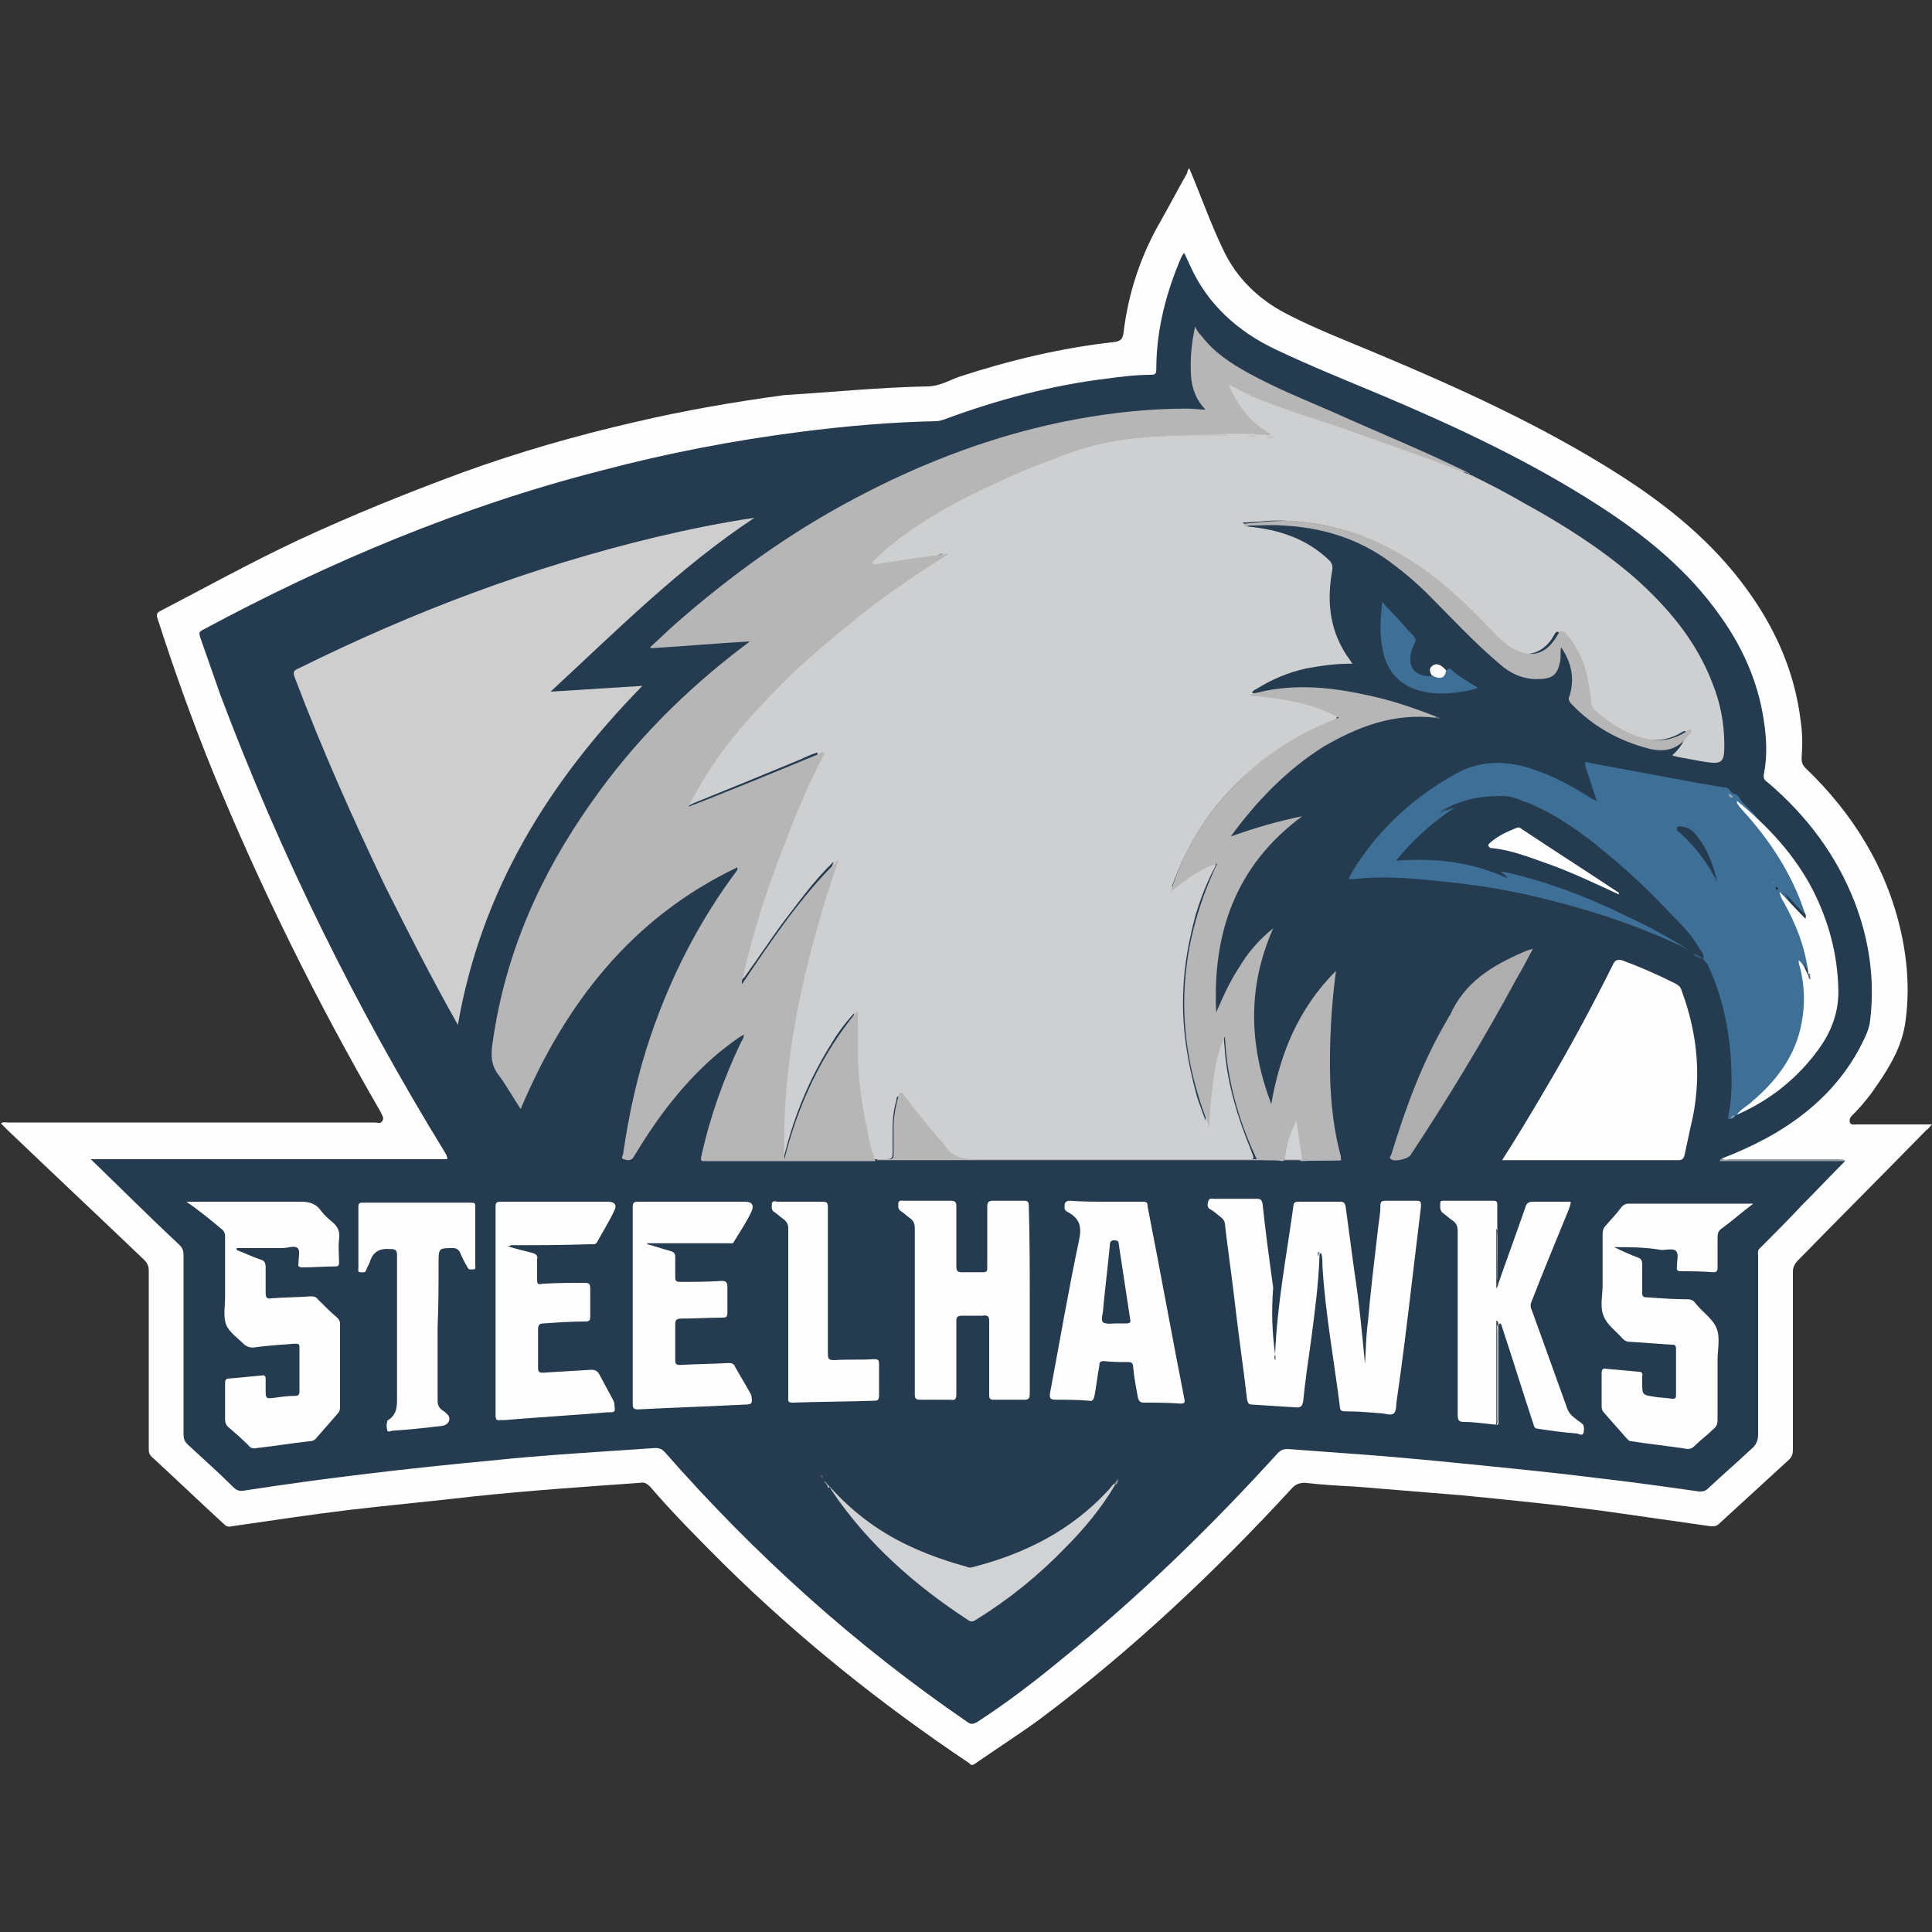<?xml version="1.0" encoding="utf-8"?>
<!-- Generator: Adobe Illustrator 24.1.0, SVG Export Plug-In . SVG Version: 6.00 Build 0)  -->
<svg version="1.1" id="Layer_1" xmlns="http://www.w3.org/2000/svg" xmlns:xlink="http://www.w3.org/1999/xlink" x="0px" y="0px"
	 viewBox="0 0 200 200" style="enable-background:new 0 0 200 200;" xml:space="preserve">
<rect x="0" y="0" width="200" height="200" fill="#333333" stroke="none"/>
<g>
	<path style="fill:#FEFEFE;" d="M123.1,17.4c1.2,2.8,2.2,5.7,3.5,8.4c1.4,3,3.7,5.2,6.6,6.7c2.9,1.5,6,2.7,9.1,4
		c8.6,3.6,17.2,7.5,25.1,12.5c5.2,3.3,9.9,7.1,13.5,12.1c2.9,4,4.9,8.5,5.5,13.5c0.2,1.3,0.2,2.6,0.1,3.9c0,0.4,0.1,0.7,0.4,1
		c4.9,4.7,8.4,10.3,9.9,17c0.7,3.2,0.9,6.4,0.4,9.6c-0.4,2.3-1.5,4.2-2.8,6.1c-0.8,1.2-1.6,2.2-2.6,3.2c-0.2,0.2-0.4,0.4-0.3,0.8
		c0.1,0.3,0.5,0.2,0.7,0.2c2.4,0,4.7,0,7.1,0c0.2,0,0.4,0,0.7,0c-0.3,0.3-0.4,0.5-0.6,0.6c-4.4,4.5-8.9,9-13.3,13.5
		c-0.3,0.3-0.5,0.7-0.5,1.1c0,6.2,0,12.3,0,18.5c0,0.4-0.1,0.7-0.4,1c-2.4,2.2-4.8,4.4-7.2,6.6c-0.3,0.3-0.5,0.3-0.9,0.3
		c-3.5-0.5-7-1-10.5-1.5c-5.1-0.7-10.1-1.2-15.2-1.7c-3.7-0.3-7.4-0.6-11-0.9c-1.8-0.1-3.6-0.2-5.3-0.4c-0.5,0-0.9,0.1-1.3,0.5
		c-8,8.7-16.7,16.9-26.2,24c-2.2,1.6-4.4,3-6.7,4.6c-0.3,0.2-0.4,0.1-0.6-0.1c-9.1-6.1-17.6-12.9-25.4-20.6c-2.6-2.6-5.2-5.2-7.6-8
		c-0.3-0.3-0.6-0.5-1-0.4c-5.7,0.4-11.5,0.8-17.2,1.4c-4.3,0.5-8.6,0.9-12.9,1.4c-4.1,0.5-8.1,1.1-12.2,1.7c-0.4,0.1-0.6,0-0.9-0.3
		c-2.5-2.3-4.9-4.6-7.4-6.9c-0.3-0.3-0.3-0.5-0.3-0.9c0-6.1,0-12.2,0-18.3c0-0.5-0.1-0.8-0.5-1.2c-4.7-4.5-9.4-8.9-14.1-13.4
		c-0.2-0.2-0.5-0.5-0.7-0.7c0.2-0.2,0.5-0.1,0.7-0.1c12.7,0,25.3,0,38,0c0.3,0,0.6,0.2,0.8-0.2c0.2-0.3-0.1-0.6-0.2-0.9
		c-6.6-11.4-12.4-23.1-17.4-35.3c-2.1-5.2-4-10.5-5.7-15.8c-0.1-0.3-0.1-0.5,0.2-0.7c4.8-2.5,9.5-5.1,14.4-7.4
		c5.6-2.6,11.3-4.9,17-7c5.8-2.1,11.7-3.8,17.8-5.2c5.1-1.2,10.3-2.1,15.5-2.8C86.1,40.6,91,40.1,96,40c1.2,0,2.2-0.6,3.3-1
		c5.2-1.7,10.6-3,16.1-3.6c0.6-0.1,0.8-0.3,0.9-0.9c0.5-4.2,1.8-8.1,3.9-11.7c0.9-1.6,1.8-3.3,2.7-4.9
		C122.9,17.7,123,17.6,123.1,17.4z"/>
	<path style="fill:#253B4F;" d="M191,120.2c-1.5,1.5-3,3.1-4.5,4.6c-1.4,1.5-2.9,3-4.3,4.4c-0.3,0.2-0.2,0.5-0.2,0.8
		c0,6.2,0,12.3,0,18.5c0,0.6-0.2,1.1-0.7,1.5c-1.5,1.4-3,2.7-4.5,4.1c-0.3,0.3-0.6,0.3-0.9,0.3c-3.5-0.5-7.1-1-10.6-1.4
		c-4-0.5-7.9-0.9-11.9-1.3c-4-0.4-8-0.8-12-1.1c-2.7-0.2-5.4-0.4-8.1-0.6c-0.4,0-0.7,0.1-1,0.4c-6.9,7.6-14.2,14.7-22.2,21.2
		c-2.9,2.4-5.9,4.7-9,6.7c-0.4,0.2-0.6,0.2-0.9,0c-11.7-8-22.1-17.4-31.4-28c-0.3-0.3-0.5-0.4-1-0.4c-5.7,0.4-11.3,0.7-17,1.3
		c-8.5,0.8-17.1,1.8-25.5,3.1c-0.5,0.1-0.8,0-1.2-0.4c-1.5-1.5-3.1-2.9-4.7-4.4c-0.3-0.3-0.4-0.6-0.4-1c0-6.2,0-12.4,0-18.6
		c0-0.4-0.1-0.7-0.4-1c-3.1-2.9-6.1-5.9-9.2-8.9c12.4,0,24.6,0,36.9,0c0-0.4-0.2-0.6-0.3-0.8c-9.2-15-17-30.8-23.2-47.3
		c-0.7-2-1.4-4-2.1-6c-0.1-0.4-0.1-0.5,0.3-0.7C34,58.2,47.8,52.4,62.3,48.7c6.8-1.8,13.6-3.1,20.6-4c4.7-0.6,9.3-1,14-1.1
		c0.3,0,0.6-0.1,0.9-0.2c5.4-2,11-3.5,16.7-4.2c1.5-0.2,3.1-0.4,4.6-0.4c0.5,0,0.6-0.1,0.6-0.6c0-4,1-7.9,2.6-11.6
		c0.1-0.1,0.1-0.3,0.3-0.4c0.2,0.4,0.4,0.9,0.6,1.3c1.8,4,4.9,6.8,8.9,8.7c3.6,1.7,7.3,3.2,10.9,4.7c7.8,3.3,15.5,6.9,22.6,11.5
		c4.8,3.1,9.2,6.7,12.5,11.4c2.5,3.5,4.1,7.3,4.6,11.6c0.2,1.6,0.2,3.2-0.1,4.7c-0.1,0.5,0.1,0.7,0.4,0.9c4,3.4,7.1,7.5,9,12.4
		c1.5,3.9,2.1,8,1.6,12.2c-0.1,1.1-0.7,2.1-1.2,3.1c-2.2,4-5.5,6.9-9.5,9.1c-1.5,0.8-3,1.5-4.6,2.1c0.1,0.3,0.4,0.2,0.6,0.2
		c3.8,0,7.6,0,11.5,0C190.6,120.1,190.8,120,191,120.2z"/>
	<path style="fill:#969DA3;" d="M191,120.2c-4.3,0-8.6,0-13,0c0.1-0.2,0.2-0.3,0.3-0.3c0.2,0.3,0.5,0.1,0.7,0.1c3.8,0,7.6,0,11.4,0
		C190.6,120.1,190.8,119.9,191,120.2z"/>
	<path style="fill:#CDCFD0;" d="M129.1,54.5c3.2,0.3,6.1,1.2,8.5,3.5c0.3,0.3,0.4,0.6,0.3,1.1c-0.6,3.4-0.2,6.5,1.9,9.3
		c0,0.1,0.1,0.1,0.2,0.3c-1.7,0-3.2,0.2-4.8,0.5c-1.8,0.4-3.5,1.1-5.1,2.1c-0.2,0.1-0.4,0.2-0.5,0.4c0.5,0.2,1,0.1,1.6,0.2
		c2,0.3,4,0.6,5.9,1.4c0.3,0.1,0.7,0.3,1,0.5c0.2,0.1,0.4,0.2,0.3,0.4c0,0.2-0.2,0.3-0.4,0.4c-0.1,0-0.2,0.1-0.2,0.1
		c-2.9,1.1-5.5,2.7-7.9,4.7c-4,3.3-6.8,7.4-8.6,12.4c1.1-1,2.2-1.7,3.4-2.3c0.2-0.1,0.3-0.2,0.5-0.2c0.2-0.1,0.5-0.2,0.6,0
		c0.1,0.2,0,0.4-0.1,0.6c-0.8,1.5-1.4,3.1-1.9,4.7c-0.7,2.6-1.2,5.2-1.3,7.8c-0.2,3.8,0.4,7.4,1.4,11.1c0.3,0.9,0.6,1.7,0.9,2.5
		c0-1.7,0.2-3.5,0.5-5.2c0.1-0.9,0.3-1.8,0.6-2.6c0.1-0.3,0.2-0.6,0.3-0.9c0.1-0.1,0.2-0.3,0.3-0.2s0.2,0.2,0.2,0.4
		c0,0.5,0.1,1,0.1,1.4c0.3,3.4,1.3,6.7,2.6,9.9c0.1,0.3,0.2,0.5,0.3,0.8c0,0.1,0.2,0.3-0.1,0.4c-10.1,0-20.1,0-30.2,0
		c-0.5,0-1-0.2-1.3-0.6c-1.6-1.7-3.1-3.5-4.5-5.3c-0.1-0.1-0.1-0.2-0.2-0.3c-0.1-0.1-0.2-0.3-0.4-0.3c-0.2,0-0.2,0.3-0.2,0.4
		c-0.3,1-0.4,2-0.4,3c0,0.8,0,1.6,0,2.4c0,0.6-0.1,0.7-0.7,0.7c-0.4,0-0.7,0-1.1,0c-0.4,0-0.4-0.3-0.5-0.5c-0.6-2.1-1-4.2-1.3-6.3
		c-0.4-2.7-0.4-5.4-0.4-8.3c-1,1.1-1.8,2.2-2.5,3.4c-2.1,3.4-3.6,7-4.6,10.9c-0.1,0.3-0.1,0.8-0.4,0.7c-0.3,0-0.2-0.5-0.2-0.8
		c-0.1-6.1,0.8-12,2.1-18c0.9-4,2.1-8,3.5-11.9c-2.1,2-3.7,4.3-5.4,6.5c-1.3,1.8-2.5,3.6-3.8,5.4c0,0,0,0.1-0.1,0.1
		c-0.2,0.2-0.3,0.5-0.5,0.4c-0.3-0.1-0.1-0.4-0.1-0.7c0.7-3.2,1.6-6.4,2.7-9.5c1.2-3.3,2.5-6.6,3.9-9.8c0.5-1,0.9-2,1.4-3
		c0.1-0.2,0.3-0.4,0.2-0.7c-0.6,0.2-1.1,0.4-1.7,0.7c-3.6,1.5-7.3,3-11,4.5c-0.3,0.1-0.7,0.5-1,0.2c-0.2-0.3,0.1-0.7,0.3-1
		c1.5-2.7,3.3-5.1,5.3-7.5c1.8-2.1,3.7-4.1,5.8-6c3-2.8,6.2-5.3,9.5-7.7c1.5-1,2.9-2,4.4-3c0.4-0.3,0.9-0.6,1.4-0.8c0,0,0.1,0,0.1,0
		c0-0.1,0.1,0,0,0c0,0,0,0-0.1,0c-0.2,0-0.3,0.1-0.5,0.2c-2.2,0.4-4.5,0.7-6.8,1c-0.2,0-0.3,0-0.5-0.2c-0.1-0.4,0.2-0.6,0.4-0.8
		c1.7-1.6,3.6-3,5.7-4.3c4.3-2.6,8.9-4.6,13.6-6.4c2.5-0.9,5-1.5,7.6-1.8c0.2,0,0.5,0,0.7,0c0.2,0,0.5,0,0.7-0.1
		c0.3-0.1,0.5-0.1,0.8-0.1c0.3,0,0.6,0,0.9-0.1c0.5-0.1,1-0.1,1.5,0c1.6,0,3.2,0,4.8,0c0.6,0,1.2,0,1.8,0c0.3,0.1,0.7,0.1,1.1,0.1
		c0.3,0,0.6,0,0.9,0c0.2,0,0.3,0.1,0.4,0.1c0.1,0,0.1,0,0.1,0c0,0,0,0-0.1-0.1c-1.8-1.1-3-2.6-4-4.4c0-0.1-0.1-0.1-0.1-0.2
		c-0.1-0.2-0.2-0.4,0-0.6c0.2-0.2,0.4,0,0.6,0.1c2.3,1.4,4.9,2.2,7.4,3c4.9,1.6,9.8,3.4,14.7,5.2c0.7,0.3,1.4,0.6,2.1,0.9
		c0.2,0.2,0.4,0.2,0.7,0.3c1.9,0.9,3.8,1.9,5.7,3c4,2.2,7.8,4.6,11.3,7.6c3.5,3.1,6.5,6.6,8.2,11.1c0.8,2,1.2,4.1,1.2,6.3
		c0,0.1,0,0.1,0,0.2c0,1.6-0.3,1.8-1.8,1.6c-0.6-0.1-1.2-0.2-1.7-0.3c-0.6-0.1-1.2-0.2-1.9-0.4c0.8-0.7,1.3-1.5,1.5-2.4
		c-0.2-0.2-0.3-0.1-0.5,0c-1.6,1-3.4,1-5.1,0.4c-1.7-0.6-3.2-1.6-4.5-2.8c-0.4-0.3-0.4-0.8-0.5-1.2c-0.2-1.9-0.6-3.7-1.6-5.4
		c-0.2-0.4-0.5-0.7-0.8-1.1c-0.3-0.4-0.5-0.4-0.7,0c-0.1,0.2-0.2,0.3-0.3,0.5c-1,1.4-2.6,2-4.3,1c-0.6-0.4-1.2-0.7-1.7-1.3
		c-2.1-2.1-4.1-4.3-6.5-6.1c-3.8-3-7.9-5.1-12.7-5.7c-1.7-0.2-3.3-0.3-5-0.1c-0.6,0-1.2,0.1-1.8,0.1
		C129.1,54.4,129.1,54.4,129.1,54.5C129,54.5,129.1,54.5,129.1,54.5z"/>
	<path style="fill:#B6B6B6;" d="M122.3,45.1c-0.5,0-1,0-1.5,0c-0.3,0.2-0.6,0-0.9,0.1c-0.3,0-0.6,0-0.9,0c-0.2,0.1-0.4,0-0.6,0.1
		c-2.6,0.2-5.2,0.7-7.7,1.6c-2.4,0.9-4.8,1.8-7.1,2.9c-2.7,1.2-5.3,2.5-7.8,4.1c-1.8,1.1-3.5,2.4-5.1,3.9c-0.1,0.1-0.3,0.3-0.4,0.5
		c0,0.3,0.2,0.2,0.4,0.1c1.5-0.2,3.1-0.5,4.6-0.7c0.8-0.1,1.6-0.2,2.4-0.3c0.1-0.1,0.3-0.1,0.4,0c-3,1.9-6,3.9-8.8,6.1
		c-1.6,1.3-3.2,2.6-4.7,3.9c-1.9,1.6-3.7,3.4-5.4,5.2c-2.9,3-5.4,6.2-7.4,9.9c-0.2,0.3-0.3,0.6-0.5,1c1.3-0.5,2.6-1,3.8-1.5
		c3.3-1.3,6.6-2.7,9.8-4c0.1-0.1,0.3-0.2,0.4-0.1c0.1,0.1,0,0.3-0.1,0.4c-1.5,2.9-2.8,5.9-3.9,8.9c-1.9,4.7-3.4,9.5-4.5,14.4
		c0,0.1,0,0.1,0,0.3c3.1-4.6,6.1-9.1,10-12.9c-3.4,10.1-5.9,20.3-5.6,31c1.4-5.6,3.8-10.8,7.5-15.3c0.2,0.1,0.1,0.3,0.1,0.5
		c0,1.1,0,2.2,0,3.4c0,2.9,0.4,5.7,1,8.5c0.2,1,0.4,2.1,0.8,3c0,0,0.1,0,0,0.1c0,0,0,0,0,0c-3.2,0-6.4,0-9.6,0c-2.7,0-5.4,0-8,0
		c-0.4,0-0.5,0-0.4-0.5c0.9-4.1,2.3-8,4.1-11.8c0.1-0.2,0.3-0.4,0.3-0.8c-0.9,0.5-1.7,1.2-2.5,1.8c-3.6,3-6.4,6.7-8.8,10.7
		c-0.1,0.1-0.1,0.2-0.2,0.3c-0.3,0.3-0.6,0.2-0.9,0.1c-0.3,0-0.2-0.3-0.1-0.5c0.6-4.2,1.5-8.3,2.9-12.4c2.1-6.1,5-11.8,8.9-17
		c0-0.1,0.1-0.1,0-0.3c-10.9,5.2-17.8,14.1-22.4,25c-0.8-1.2-1.4-2.3-2.2-3.4c-0.9-1.1-0.9-2.2-0.7-3.5c1.3-9.2,4.9-17.3,10.2-24.8
		c4.4-6.3,9.8-11.7,15.9-16.3c0.1-0.1,0.3-0.2,0.5-0.4c-3.5,0.2-6.8,0.5-10.2,0.7c0,0,0-0.1-0.1-0.1c0.9-0.8,1.7-1.6,2.6-2.4
		c5.7-5,11.8-9.4,18.4-12.9c7.3-3.9,15-6.8,23.1-8.3c3.8-0.7,7.6-1.1,11.5-1.1c0.6,0,1.2,0.1,1.9,0.1c-1-1-1.4-2.2-1.5-3.4
		c-0.1-1.5,0-3.1,0.3-4.6c0-0.2,0.1-0.3,0.1-0.6c0.2,0.4,0.4,0.7,0.7,1c1.3,1.7,3,2.8,4.8,3.8c2.9,1.6,5.9,2.8,8.9,4.1
		c4.4,2,8.9,3.8,13.2,5.9c0.3,0.1,0.5,0.3,0.8,0.4c0,0.1-0.1,0.1-0.1,0c-1.2-0.3-2.2-0.8-3.3-1.2c-2.7-1-5.4-1.9-8.1-2.9
		c-3.3-1.2-6.8-2.2-10.1-3.5c-1.1-0.4-2.2-1.1-3.3-1.6c0.9,2.2,2.2,3.9,4.3,5.1c-0.1,0.3-0.3,0.2-0.5,0.1c-0.3,0-0.7,0-1,0
		c-0.3-0.2-0.7,0-1-0.1c-0.6,0-1.2,0-1.9,0C125.6,45,124,45,122.3,45.1z"/>
	<path style="fill:#CECECE;" d="M78.1,53.6c-7.7,5.1-14.2,11.6-21.1,18c3.2-0.2,6.3-0.4,9.5-0.6c-9.7,9.9-16.7,21.2-19.1,35.1
		c-2.7-4.8-5.1-9.5-7.5-14.3c-3.4-7.1-6.6-14.3-9.4-21.7c-0.2-0.5-0.1-0.7,0.4-0.9C42.8,63.3,55,58.7,67.9,55.6
		C71.3,54.8,74.7,54.1,78.1,53.6z"/>
	<path style="fill:#3E7097;" d="M179.8,115.4c0,0.1-0.1,0.1-0.2,0.1c-0.2,0-0.4,0.1-0.5,0.3c-0.3,0.2-0.2-0.1-0.2-0.2
		c0.4-1.9,0.4-3.7,0.3-5.6c-0.2-3.5-0.9-6.9-2.4-10.1c-0.1-0.2-0.3-0.4-0.5-0.6c0,0,0-0.1,0-0.1c-0.6-1.4-1.5-2.5-2.6-3.6
		c-1.3-1.3-2.5-2.7-3.9-4c-2.7-2.5-5.5-5-8.8-6.9c-1.1-0.7-2.3-1.2-3.5-1.7c-2.3-0.9-4.5-0.6-6.7,0.2c-0.4,0.1-0.8,0.3-1.2,0.5
		c-0.2,0.1-0.4,0.2-0.7,0.4c0.3-0.2,0.6-0.3,0.8-0.4c0.3-0.1,0.7-0.5,0.9-0.1c0.2,0.3-0.4,0.5-0.6,0.6c-1.6,1-4.1,3.2-5.1,4.6
		c3.7-0.2,7.3,0.1,10.7,1.6c-0.2-0.1-0.4-0.2-0.3-0.4c0.1-0.2,0.3-0.1,0.5-0.1c0.8,0.2,1.6,0.4,2.4,0.6c3.1,0.9,6.1,2.1,9,3.4
		c2.6,1.2,5.1,2.6,7.6,4c0.2,0.1,0.5,0.3,0.7,0.5c0,0.1,0,0.2-0.1,0.2c-3.4-1.7-7-3.1-10.6-4.2c-3.6-1.1-7.3-2-11-2.6
		c-2.8-0.4-5.6-0.7-8.4-0.9c-1.7-0.1-3.5-0.1-5.2,0.1c-0.2,0-0.4,0-0.6,0c0.5-1.1,1.2-2,1.9-3c2.5-3.3,5.6-5.9,9.2-7.9
		c2.5-1.4,5.2-1.4,7.9-0.5c2.1,0.7,4,1.7,5.9,2.9c0.2,0.1,0.4,0.3,0.8,0.4c-0.4-1.1-0.7-2.2-1.1-3.3c-0.2-0.8-0.2-0.8,0.5-0.6
		c3.8,0.7,7.5,1.4,11.3,2.1c0.8,0.1,1.6,0.3,2.4,0.4c0.3,0,0.6,0.1,0.7,0.4c0.2,0.1,0.3,0.3,0.5,0.3c0.2,0,0.3,0.2,0.4,0.3
		c0.4,0.7,1.1,1.2,1.6,1.8c2.4,2.9,4.3,6,5.5,9.5c0,0,0,0.1,0,0.1c0,0.2,0.2,0.5,0,0.7c-0.2,0.1-0.4-0.1-0.6-0.3
		c-0.6-0.6-1.2-1.3-1.8-1.9c1.3,2.2,2.2,4.6,2.8,7.2c0,0.2,0.1,0.5,0,0.7c0,0.1-0.1,0.2-0.2,0.2c-0.2-0.1-0.3-0.3-0.4-0.5
		c-0.1-0.2-0.2-0.4-0.2-0.5c1.2,4.8,0,9-3.4,12.7C182.2,113.7,181.1,114.6,179.8,115.4z"/>
	<path style="fill:#B6B6B6;" d="M130.1,120c-1.9-4-3.1-8.3-3.3-12.7c-0.7,1.4-1,3-1.2,4.6c-0.2,1.6-0.4,3.2-0.4,4.8
		c-3.7-9.2-3.5-18.2,0.8-27.3c-1,0.3-1.7,0.7-2.5,1.2c-0.8,0.5-1.4,1-2.3,1.7c1.3-4.3,3.6-7.9,6.6-11c3-3.1,6.6-5.4,10.8-7
		c-2.9-1.6-6-2-9.2-2.3c0-0.1,0.2-0.1,0.3-0.2c0.9-0.2,1.7-0.4,2.6-0.5c3.2-0.4,6.3,0,9.4,0.7c2.4,0.5,4.7,1.3,7,2.2
		c0,0.1,0,0.2-0.1,0.1c-4.3-0.5-8,0.9-11.6,3c-3.8,2.4-6.9,5.6-9.6,9.3c2.5-0.9,4.9-1.6,7.4-2.1c-6.9,5.1-9.3,12.1-8.9,20.3
		c0.7-1.6,1.4-3.2,2.4-4.7c0.9-1.5,2-2.8,3.5-4c-2.7,6.1-2.5,12.1-0.2,18.2c0.9-5.2,2.8-9.9,6.7-13.8c-0.5,3.8-0.7,7.5-0.6,11.3
		c0.1,2.7,0.4,5.3,1.1,7.9c0,0.1,0,0.2,0,0.4c-1.3,0.1-2.7,0-4,0.1c-0.2,0-0.3-0.1-0.3-0.3c-0.3-1.2-0.5-2.4-0.5-3.5
		c-0.3,1-0.7,2.1-0.9,3.3c0,0.2-0.1,0.5-0.4,0.5C131.9,120,131,120.2,130.1,120z"/>
	<path style="fill:#FEFEFE;" d="M132,140.2c0.2-5.2,1.2-10.3,1.9-15.4c0-0.3,0.2-0.4,0.5-0.4c1.4,0,2.9,0,4.3,0
		c0.4,0,0.5,0.1,0.6,0.5c0.3,2.2,0.6,4.5,0.9,6.7c0.5,3.2,0.8,6.4,1.1,9.6c0.1-1.4,0.1-2.9,0.3-4.3c0.3-3.4,0.7-6.7,1.1-10.1
		c0.1-0.7,0.2-1.3,0.2-2c0-0.4,0.1-0.5,0.6-0.5c1,0,2,0,3.1,0c0.5,0,0.5,0.1,0.5,0.6c-0.3,2.5-0.6,5-0.9,7.5
		c-0.5,4.2-1,8.4-1.6,12.5c-0.1,0.5,0,1.1-0.3,1.4c-0.3,0.3-0.9,0-1.4,0c-1.2-0.1-2.4-0.2-3.7-0.2c-0.3,0-0.5-0.1-0.5-0.5
		c-0.6-4.8-1.5-9.6-1.8-14.5c0-0.4,0-0.9-0.1-1.3c-0.2-0.2-0.1,0.1-0.2,0.1c-0.1,3-0.5,6-0.9,9c-0.3,2.1-0.6,4.2-0.8,6.2
		c-0.1,0.4-0.2,0.6-0.6,0.6c-1.6-0.1-3.1-0.2-4.7-0.3c-0.4,0-0.4-0.2-0.5-0.5c-0.4-3.4-0.9-6.8-1.3-10.3c-0.3-2.6-0.7-5.3-1-7.9
		c0-0.2-0.1-0.4-0.3-0.6c-0.4-0.3-0.8-0.7-1.2-0.9c-0.4-0.2-0.3-0.6-0.2-0.9c0.1-0.3,0.4-0.2,0.6-0.2c1.5,0,2.9,0,4.4,0
		c0.4,0,0.5,0.1,0.6,0.5c0.3,2.9,0.7,5.8,1.1,8.7C131.6,135.8,131.7,138,132,140.2c0,0.2,0,0.4-0.1,0.5
		C132,140.6,132,140.4,132,140.2z"/>
	<path style="fill:#FEFEFE;" d="M155.5,120.1c1.6-2.5,3.1-5,4.5-7.4c2.5-4.2,4.8-8.5,7-12.9c0.2-0.4,0.4-0.5,0.9-0.4
		c1.9,0.7,3.7,1.5,5.5,2.4c0.4,0.2,0.6,0.4,0.7,0.8c1.7,4.6,2.1,9.3,0.9,14.1c-0.2,0.9-0.4,1.9-0.6,2.8c-0.1,0.5-0.3,0.6-0.7,0.6
		c-5.5,0-11,0-16.5,0C156.7,120.1,156.1,120.1,155.5,120.1z"/>
	<path style="fill:#FEFEFE;" d="M167.1,129.1c0.8,0.4,1.7,0.8,2.5,1.1c0.3,0.1,0.4,0.3,0.4,0.7c0,1,0,1.9,0,2.9
		c0,0.4,0.1,0.5,0.5,0.5c1.4,0.1,2.8,0.2,4.2,0.2c0.3,0,0.6,0.1,0.8,0.4c0.7,0.9,1.8,1.6,2.2,2.6c0.4,1,0.1,2.2,0.1,3.3
		c0,2.1,0,4.2,0,6.2c0,0.4-0.1,0.7-0.5,1c-0.6,0.6-1.3,1.1-1.9,1.7c-0.2,0.2-0.4,0.3-0.7,0.3c-1.9-0.3-3.9-0.5-5.8-0.8
		c-0.3,0-0.4-0.2-0.6-0.4c-0.7-0.8-1.5-1.7-2.2-2.5c-0.2-0.2-0.3-0.4-0.3-0.7c0-1.1,0-2.2,0-3.4c0-0.4,0.1-0.6,0.5-0.5
		c1.1,0.1,2.2,0.2,3.3,0.3c0.3,0,0.5,0.1,0.4,0.5c0,0.2,0,0.4,0,0.6c0,1.3,0,1.3,1.3,1.5c0.6,0.1,1.2,0.1,1.8,0.2
		c0.2,0,0.4,0,0.4-0.3c0-1.6,0-3.2,0-4.9c0-0.4-0.2-0.4-0.5-0.4c-1.4-0.1-2.9-0.2-4.3-0.3c-0.3,0-0.5-0.1-0.7-0.3c0,0,0,0,0,0
		c-0.7-0.8-1.7-1.5-2-2.4c-0.4-0.9-0.1-2.1-0.1-3.1c0-1.8,0-3.6,0-5.4c0-0.3,0.1-0.6,0.3-0.8c0.6-0.7,1.2-1.3,1.7-2
		c0.2-0.2,0.4-0.3,0.7-0.3c4.2,0,8.4,0,12.5,0c0.1,0,0.2,0,0.4,0c-1.2,0.9-2.2,1.8-3.3,2.6c-0.3,0.2-0.4,0.5-0.4,0.9c0,1,0,2,0,3.1
		c0,0.4-0.1,0.5-0.5,0.5c-1.1-0.1-2.2-0.1-3.3-0.1c-0.3,0-0.5-0.1-0.4-0.5c0,0,0-0.1,0-0.1c0-0.5,0.2-1.2-0.1-1.5
		c-0.3-0.3-1-0.1-1.5-0.1C170.3,129.1,168.7,129.1,167.1,129.1z"/>
	<path style="fill:#FEFEFE;" d="M19.3,124.4c4.1,0,8,0,11.9,0c0.8,0,1.5,0.2,2,0.9c0.3,0.4,0.7,0.8,1.2,1.2c0.6,0.5,0.8,1,0.7,1.8
		c-0.1,0.8,0,1.6,0,2.4c0,0.3-0.1,0.4-0.4,0.4c-1.1,0-2.3,0.1-3.4,0.1c-0.3,0-0.5-0.1-0.4-0.4c0,0,0,0,0-0.1c0-0.5,0.2-1.3-0.1-1.5
		c-0.3-0.3-1,0-1.6,0c-1.6,0-3.2,0-4.7,0c0,0.1,0,0.2,0,0.2c0.8,0.3,1.6,0.7,2.5,1c0.4,0.1,0.5,0.4,0.5,0.8c0,0.9,0,1.7,0,2.6
		c0,0.5,0.1,0.7,0.6,0.6c1.3-0.1,2.7-0.1,4-0.2c0.3,0,0.6,0,0.8,0.3c0.6,0.6,1.3,1.3,2,1.9c0.2,0.2,0.3,0.4,0.3,0.6
		c0,2.9,0,5.8,0,8.7c0,0.3-0.1,0.5-0.3,0.7c-0.7,0.8-1.4,1.6-2.1,2.4c-0.2,0.3-0.5,0.4-0.8,0.4c-1.8,0.2-3.6,0.5-5.4,0.7
		c-0.4,0.1-0.7,0-0.9-0.3c-0.7-0.7-1.4-1.3-2.1-1.9c-0.2-0.2-0.3-0.4-0.3-0.8c0-1.2,0-2.5,0-3.7c0-0.4,0.1-0.5,0.5-0.5
		c1.1-0.1,2.2-0.2,3.2-0.3c0.5-0.1,0.5,0.1,0.5,0.5c0,0.3,0,0.6,0,0.9c0,1,0,1,0.9,0.9c0.7-0.1,1.4-0.2,2.2-0.2
		c0.3,0,0.4-0.2,0.4-0.4c0-1.5,0-3.1,0-4.6c0-0.4-0.1-0.4-0.5-0.4c-1.4,0.1-2.9,0.2-4.3,0.4c-0.4,0-0.6-0.1-0.9-0.3c0,0,0,0,0,0
		c-0.7-0.7-1.6-1.3-1.9-2.1c-0.3-0.8-0.1-1.9-0.1-2.9c0-2.1,0-4.2,0-6.2c0-0.3-0.1-0.6-0.4-0.8C21.7,126.2,20.6,125.3,19.3,124.4z"
		/>
	<path style="fill:#FEFEFE;" d="M155.1,132.9c0.9-2.6,1.9-5.3,2.8-7.9c0.1-0.4,0.3-0.6,0.8-0.6c1.3,0,2.6,0,3.9,0
		c0,0.3-0.1,0.5-0.2,0.8c-1.3,3.2-2.6,6.3-3.8,9.4c-0.2,0.4-0.2,0.7,0,1.1c1.2,3.3,2.4,6.7,3.6,10c0.2,0.7,0.7,1,1.2,1.4
		c0.2,0.1,0.4,0.3,0.5,0.4c0.1,0.3,0.1,0.6,0,0.9c-0.1,0.2-0.4,0.1-0.6,0c-1.4-0.1-2.8-0.3-4.1-0.5c-0.4,0-0.4-0.3-0.5-0.6
		c-1.1-3.3-2.1-6.6-3.2-9.9c0-0.1-0.1-0.3-0.2-0.4c-0.3,0.1-0.2,0.4-0.2,0.6c0,3.1,0,6.2,0,9.3c0,0.2,0.1,0.5-0.1,0.6
		c-1.1-0.1-2.3-0.3-3.4-0.3c-0.5,0-0.7-0.1-0.7-0.7c0-6.3,0-12.7,0-19c0-0.5-0.1-0.9-0.6-1.2c-0.3-0.2-0.6-0.5-0.9-0.7
		c-0.4-0.3-0.3-0.7-0.3-1.1c0-0.2,0.2-0.2,0.3-0.2c1.7,0,3.4,0,5.2,0c0.3,0,0.4,0.1,0.4,0.4c0,0.8,0,1.6,0,2.4c0.1,1.7,0,3.5,0,5.2
		C155,132.5,154.8,132.8,155.1,132.9z"/>
	<path style="fill:#FEFEFE;" d="M106.6,134.6c0,3.2,0,6.4,0,9.7c0,0.4-0.1,0.6-0.5,0.6c-1.1,0-2.2,0-3.2,0c-0.4,0-0.5-0.1-0.5-0.5
		c0-2.5,0-5.1,0-7.6c0-0.5-0.1-0.7-0.7-0.6c-0.7,0-1.4,0-2.1,0c-0.4,0-0.6,0.1-0.6,0.5c0,2.5,0,5.1,0,7.6c0,0.5-0.1,0.7-0.6,0.6
		c-1,0-2.1,0-3.1,0c-0.5,0-0.6-0.1-0.6-0.6c0-5.7,0-11.4,0-17.1c0-0.5-0.1-0.8-0.5-1.1c-0.3-0.2-0.6-0.5-0.9-0.7
		c-0.4-0.2-0.3-0.6-0.3-0.9c0.1-0.3,0.4-0.2,0.6-0.2c1.6,0,3.2,0,4.8,0c0.4,0,0.6,0.1,0.6,0.5c0,2.1,0,4.2,0,6.3
		c0,0.4,0.1,0.6,0.5,0.6c0.7,0,1.5,0,2.2,0c0.5,0,0.5-0.1,0.5-0.6c0-2.1,0-4.2,0-6.2c0-0.4,0.1-0.6,0.6-0.6c1.1,0,2.1,0,3.2,0
		c0.4,0,0.5,0.1,0.5,0.6C106.6,128.2,106.6,131.4,106.6,134.6C106.6,134.6,106.6,134.6,106.6,134.6z"/>
	<path style="fill:#FEFEFE;" d="M52.5,129c1,0.3,1.8,0.5,2.6,0.7c0.4,0.1,0.6,0.3,0.5,0.7c0,0.7,0,1.4,0,2.1c0,0.4,0.1,0.5,0.5,0.4
		c1.5-0.1,2.9-0.1,4.4-0.1c0.5,0,0.6,0.1,0.6,0.6c0,1,0,1.9,0,2.9c0,0.4-0.1,0.5-0.5,0.5c-1.4,0-2.9,0.1-4.3,0.2
		c-0.4,0-0.6,0.1-0.6,0.6c0,1.3,0,2.7,0,4c0,0.4,0.1,0.5,0.5,0.5c1.7-0.1,3.3-0.2,5-0.3c0.4,0,0.6,0.1,0.8,0.4
		c0.5,0.9,0.9,1.7,1.4,2.6c0.1,0.2,0.2,0.3,0.2,0.6c0.1,0.8,0.1,0.8-0.7,0.8c-3.5,0.3-7,0.5-10.6,0.8c-0.2,0-0.3,0-0.5,0
		c-0.4,0.1-0.5-0.1-0.5-0.5c0-5.4,0-10.8,0-16.2c0-1.8,0-3.6,0-5.4c0-0.4,0.1-0.5,0.6-0.5c3.7,0,7.4,0,11,0c0.7,0,1,0.3,0.7,0.9
		c-0.5,1.1-1.2,2.2-1.8,3.3c-0.2,0.3-0.4,0.2-0.7,0.2c-2.7,0.1-5.5,0.1-8.2,0.1C52.8,129,52.7,129,52.5,129z"/>
	<path style="fill:#FEFEFE;" d="M114.5,124.4c1.3,0,2.5,0,3.8,0c0.4,0,0.5,0.1,0.5,0.5c1.3,6.6,2.5,13.3,3.8,19.9
		c0.1,0.4,0,0.5-0.4,0.5c-1.3-0.1-2.5-0.1-3.8-0.1c-0.4,0-0.5-0.2-0.6-0.5c-0.2-1.1-0.4-2.1-0.5-3.2c0-0.4-0.2-0.5-0.5-0.5
		c-0.8,0-1.7,0-2.5-0.1c-0.4,0-0.5,0.1-0.5,0.5c-0.2,1-0.3,2.1-0.5,3.1c-0.1,0.4-0.2,0.6-0.6,0.5c-1.1-0.1-2.3-0.1-3.4-0.1
		c-0.5,0-0.7-0.1-0.6-0.7c1-5.3,1.9-10.6,3-15.8c0.3-1.4,0.1-2.2-1.1-2.9c-0.2-0.1-0.4-0.2-0.4-0.5c0-0.4,0-0.7,0.6-0.7
		C112,124.4,113.3,124.4,114.5,124.4z"/>
	<path style="fill:#FEFEFE;" d="M67,128.8c0.8,0.2,1.6,0.5,2.4,0.7c0.3,0.1,0.5,0.2,0.5,0.6c0,0.7,0,1.4,0,2.1
		c0,0.4,0.1,0.5,0.5,0.5c1.4,0,2.9,0,4.3-0.1c0.4,0,0.6,0.1,0.6,0.6c0,0.9,0,1.8,0,2.7c0,0.4-0.1,0.5-0.5,0.5
		c-1.4,0-2.9,0.1-4.3,0.1c-0.5,0-0.6,0.2-0.6,0.6c0,1.2,0,2.5,0,3.7c0,0.4,0.1,0.5,0.5,0.5c1.7-0.1,3.3-0.1,5-0.2
		c0.4,0,0.6,0.1,0.7,0.4c0.5,0.9,1,1.7,1.5,2.6c0.1,0.2,0.2,0.3,0.2,0.5c0.1,0.7,0,0.8-0.7,0.8c-3.7,0.2-7.3,0.3-11,0.5
		c-0.5,0-0.6-0.1-0.6-0.6c0-6.8,0-13.5,0-20.3c0-0.5,0.1-0.6,0.6-0.6c3.7,0,7.3,0,11,0c0.7,0,1,0.3,0.7,1c-0.5,1.1-1.2,2.1-1.8,3.1
		c-0.1,0.3-0.4,0.2-0.6,0.2c-2.8,0-5.6,0-8.4,0C67,128.7,67,128.8,67,128.8z"/>
	<path style="fill:#FEFEFE;" d="M45.3,137.4c0,2.5,0,5.1,0,7.6c0,0.4,0.1,0.7,0.5,1c0.2,0.1,0.4,0.3,0.6,0.5c0.3,0.5,0,1-0.6,1.1
		c-1.7,0.2-3.4,0.4-5.1,0.5c-0.2,0-0.5,0.2-0.6,0c-0.1-0.3-0.1-0.7,0-1c0-0.1,0.1-0.1,0.1-0.1c0.9-0.6,0.9-1.4,0.9-2.3
		c0-4.9,0-9.9,0-14.8c0-0.5-0.2-0.6-0.7-0.6c-1.1-0.1-1.8,0.3-2.1,1.3c-0.1,0.3-0.3,0.6-0.4,0.9c-0.1,0.3-0.4,0.2-0.6,0.2
		c-0.3,0-0.2-0.3-0.2-0.4c0-2.1,0-4.3,0-6.4c0-0.3,0.1-0.4,0.4-0.4c3.8,0,7.5,0,11.3,0c0.4,0,0.4,0.1,0.4,0.5c0,2,0,4,0,6
		c0,0.2,0.1,0.4-0.2,0.4c-0.2,0-0.5,0.1-0.6-0.2c-0.3-0.5-0.6-1.1-0.8-1.6c-0.2-0.3-0.4-0.4-0.7-0.4c-1.5,0-1.5,0-1.5,1.6
		C45.4,132.9,45.4,135.2,45.3,137.4C45.3,137.4,45.3,137.4,45.3,137.4z"/>
	<path style="fill:#FEFEFE;" d="M81.6,135.8c0-2.9,0-5.7,0-8.6c0-0.4-0.1-0.7-0.5-1c-0.3-0.2-0.6-0.5-0.9-0.7
		c-0.4-0.2-0.3-0.6-0.3-0.9c0.1-0.4,0.4-0.2,0.6-0.2c1.5,0,3.1,0,4.6,0c0.5,0,0.6,0.1,0.6,0.6c0,5,0,10.1,0,15.1
		c0,0.6,0.1,0.7,0.7,0.7c1.4-0.1,2.7,0,4.1-0.1c0.4,0,0.5,0.1,0.5,0.5c0,1.1,0,2.2,0,3.3c0,0.3-0.1,0.5-0.4,0.5
		c-2.9,0.1-5.7,0.1-8.6,0.2c-0.5,0-0.4-0.3-0.4-0.6C81.6,141.6,81.6,138.7,81.6,135.8C81.6,135.8,81.6,135.8,81.6,135.8z"/>
	<path style="fill:#D0D2D3;" d="M85.9,153.9c2.5,2.8,5.4,4.9,8.8,6.4c1.8,0.8,3.6,1.4,5.4,1.9c0.2,0.1,0.4,0.1,0.7,0
		c5.4-1.4,10.1-3.8,13.9-7.9c0.2-0.2,0.4-0.5,0.6-0.7c0.1,0,0.1,0,0.2,0c-1.4,2.4-3.2,4.6-5.2,6.6c-2.8,2.9-5.9,5.4-9.3,7.5
		c-0.3,0.2-0.5,0.2-0.8,0c-5.5-3.6-10.4-7.9-14.1-13.4c-0.1-0.2-0.2-0.4-0.3-0.5C85.8,153.9,85.9,153.9,85.9,153.9z"/>
	<path style="fill:#AEAEAE;" d="M158.7,98.2c-0.6,1.1-1.1,2.1-1.7,3.1c-3.4,6.3-7.1,12.4-11,18.3c-0.3,0.4-1.7,0.7-2,0.4
		c-0.2-0.1-0.1-0.3,0-0.4c1.5-4.9,3.2-9.6,5.8-14c0.1-0.2,0.2-0.4,0.3-0.5c1.5-3.4,4.3-5.1,7.5-6.5c0.2-0.1,0.5-0.2,0.8-0.3
		C158.4,98.3,158.5,98.3,158.7,98.2z"/>
	<path style="fill:#B6B6B6;" d="M129.1,54.5c-0.1,0-0.2,0.1-0.3-0.1c-0.1-0.1,0.1-0.2,0.2-0.2c2-0.2,3.9-0.4,5.9-0.2
		c1.5,0.2,3,0.5,4.5,0.9c2.7,0.8,5.1,2.1,7.4,3.6c2.4,1.6,4.5,3.6,6.6,5.7c1,1,1.9,2.1,3,2.8c2.1,1.3,3.7,0.7,4.8-1.2
		c0.3-0.6,0.5-0.6,1-0.1c1.2,1.4,1.9,3,2.2,4.8c0.1,0.7,0.3,1.4,0.3,2.1c0,0.5,0.3,0.8,0.6,1.1c1.6,1.3,3.2,2.4,5.3,2.8
		c1.5,0.3,2.8,0,4-0.8c0.1-0.1,0.2-0.1,0.3-0.2c0,0,0,0,0.1,0c0.2,0.2,0,0.3,0,0.5c-0.1,0-0.2,0.1-0.3,0.2c-1,1.4-2.4,1.7-4,1.3
		c-3.1-0.8-5.8-2.3-8-4.6c-0.3-0.3-0.4-0.6-0.2-0.9c0.5-1.8,0.2-3.4-0.9-5c-0.1,0.5,0,1-0.1,1.5c-0.3,1.4-0.8,1.8-2.4,1.8
		c-1.5,0-2.8-0.6-3.9-1.6c-2.6-2.2-4.9-4.7-7.3-7.1c-1.3-1.3-2.6-2.4-4.1-3.5c-3.3-2.4-7-3.5-11-3.7c-1.1-0.1-2.1,0-3.2,0
		C129.4,54.4,129.2,54.4,129.1,54.5z"/>
	<path style="fill:#FEFEFE;" d="M179.8,115.4c0.4-0.6,1.1-0.9,1.6-1.4c2.6-2.2,4.5-4.8,5.1-8.1c0.4-2,0.3-4-0.2-5.9
		c-0.1-0.2-0.1-0.4-0.1-0.6c0.5,0.4,0.7,1,1,1.6c0.1,0,0.1,0.1,0.1,0.2c0-0.1,0.1-0.3-0.1-0.4c-0.3-2.7-1.3-5.2-2.6-7.5
		c-0.2-0.3-0.3-0.6-0.4-1c0.9,0.9,1.7,1.8,2.7,2.8c0.1-0.3,0-0.5-0.1-0.7c-1.3-3.9-3.5-7.3-6.3-10.4c-0.7-0.8-0.7-0.8-0.7-1.1
		c3.2,2.6,6,5.6,7.9,9.3c1.6,3.2,2.5,6.5,2.6,10.1c0.1,2.4-0.7,4.5-2.1,6.4C186,111.7,183.2,113.9,179.8,115.4z"/>
	<path style="fill:#3E7097;" d="M149.7,69.4c0.2-0.1,0.3-0.3,0.5-0.1c0.8,0.7,1.8,1.3,2.8,1.9c-0.8,0.3-1.6,0.4-2.4,0.5
		c-1.6,0.2-3.2,0.1-4.7-0.6c-1.6-0.8-2.5-2.2-2.8-4c-0.3-1.6-0.2-3.2,0-4.8c0.3,0.4,0.6,0.7,0.9,1c0.8,0.8,1.5,1.7,2.3,2.5
		c0.3,0.3,0.3,0.5,0.1,0.9c-0.3,0.5-0.4,1.1-0.4,1.7c0.1,1.1,0.8,1.6,2.2,1.6c0.1,0,0.1,0,0.2,0C148.9,70.1,149.4,70,149.7,69.4z"/>
	<path style="fill:#B6B6B6;" d="M130.1,120c1,0,1.9,0,2.9,0c0.6-0.3,1.2-0.3,1.8,0c1.4,0,2.7,0,4.1,0c-0.2,0.2-0.5,0.1-0.7,0.1
		c-14.7,0-29.4,0-44,0c-1.1,0-2.2,0-3.4,0c0,0,0-0.1,0-0.1c0.4,0,0.8,0,1.2,0c0.4,0,0.5-0.1,0.5-0.5c0-0.9,0-1.8,0-2.7
		c0-1.1,0.2-2.2,0.5-3.3c0-0.1,0.1-0.4,0.3-0.4c0.2,0,0.2,0.2,0.3,0.3c1.3,1.7,2.6,3.4,4.1,5c0,0,0,0,0,0c0.8,1.5,2.1,1.6,3.6,1.6
		C110.9,120,120.5,120,130.1,120z"/>
	<path style="fill:#FCFCFC;" d="M149.7,69.4c-0.1,0.8-0.6,1-1.5,0.5c-0.2-0.4-0.3-0.7,0.1-1C148.7,68.6,149.2,68.8,149.7,69.4z"/>
	<path style="fill:#384047;" d="M154.8,147.6c0.1-0.2,0.1-0.4,0.1-0.6c0-3.4,0-6.8,0-10.3c0.2,0.1,0.2,0.2,0.2,0.4
		c-0.2,0.2-0.1,0.4-0.1,0.7c0,3,0,6.1,0,9.1C155,147.1,155.1,147.4,154.8,147.6z"/>
	<path style="fill:#363D45;" d="M155.1,132.9c0,0.2-0.1,0.3-0.2,0.5c0-2.1,0-4.2,0-6.2c0.2,0.2,0.1,0.4,0.1,0.7c0,1.5,0,2.9,0,4.4
		C155,132.4,154.9,132.7,155.1,132.9z"/>
	<path style="fill:#355C7D;" d="M175.3,98.8c0,0,0.1-0.1,0.1-0.1c0.4,0,0.8,0.1,0.9,0.6c0,0,0,0,0,0C176,99.2,175.6,99.1,175.3,98.8
		z"/>
	<path style="fill:#868E96;" d="M115.5,153.7c-0.1,0-0.1,0-0.2,0c0.1-0.2,0.3-0.4,0.4-0.6C115.8,153.4,115.7,153.6,115.5,153.7z"/>
	<path style="fill:#576673;" d="M148.6,74.3c0,0,0.1-0.1,0.1-0.1c0.2,0,0.3,0.1,0.4,0.2C149,74.4,148.8,74.4,148.6,74.3z"/>
	<path style="fill:#949A9F;" d="M136.4,130c0-0.2-0.1-0.4,0.1-0.4c0.2,0,0.1,0.2,0.1,0.3C136.6,129.9,136.5,130,136.4,130z"/>
	<path style="fill:#C0C1C1;" d="M152.1,49.2c0,0,0.1,0,0.1,0c0.2,0,0.4,0.1,0.5,0.2C152.5,49.5,152.3,49.4,152.1,49.2z"/>
	<path style="fill:#96A8B6;" d="M179.4,82.5c-0.3,0.2-0.4-0.1-0.5-0.3C179.2,82.2,179.3,82.4,179.4,82.5z"/>
	<path style="fill:#909FAB;" d="M179.1,115.8c0.1-0.2,0.3-0.4,0.5-0.3C179.5,115.7,179.3,115.8,179.1,115.8z"/>
	<path style="fill:#3F4D5B;" d="M132,140.2c0,0.2,0.1,0.4,0,0.6C131.9,140.6,131.9,140.4,132,140.2C132,140.2,132,140.2,132,140.2z"
		/>
	<path style="fill:#4C5D6D;" d="M85.2,153.1c-0.2-0.2-0.3-0.3-0.2-0.4C85.2,152.7,85.2,152.8,85.2,153.1z"/>
	<path style="fill:#7D8791;" d="M85.5,153.6c-0.1-0.1-0.2-0.2-0.2-0.3c0.2,0.1,0.3,0.2,0.3,0.3C85.6,153.6,85.6,153.6,85.5,153.6z"
		/>
	<path style="fill:#CCCED0;" d="M85.5,153.6c0,0,0.1,0,0.1,0c0.1,0.1,0.2,0.2,0.3,0.4c-0.1,0-0.1,0-0.2,0
		C85.7,153.8,85.6,153.7,85.5,153.6z"/>
	<path style="fill:#C0C1C1;" d="M122.3,45.1c0.1-0.1,0.2-0.1,0.3-0.1c1.4,0,2.8,0,4.2,0c0.1,0,0.2,0,0.3,0.1
		C125.6,45.1,124,45.1,122.3,45.1z"/>
	<path style="fill:#C0C1C1;" d="M129.1,45.1c0.3,0,0.7-0.1,1,0.1C129.7,45.2,129.4,45.3,129.1,45.1z"/>
	<path style="fill:#C0C1C1;" d="M131.1,45.2c0.2,0,0.4,0.1,0.5-0.1c0.1,0.1,0.3,0.1,0.1,0.2C131.5,45.4,131.2,45.4,131.1,45.2z"/>
	<path style="fill:#C0C1C1;" d="M120,45.2c0.3-0.2,0.6-0.1,0.9-0.1C120.6,45.3,120.3,45.2,120,45.2z"/>
	<path style="fill:#C0C1C1;" d="M118.5,45.3c0.2-0.2,0.4-0.1,0.6-0.1C118.9,45.4,118.7,45.3,118.5,45.3z"/>
	<path style="fill:#C0C1C1;" d="M90.8,58.4c-0.1,0.1-0.3,0.2-0.4,0.1c-0.1-0.1,0-0.1,0-0.2C90.5,58.4,90.7,58.4,90.8,58.4z"/>
	<path style="fill:#C0C1C1;" d="M98.2,57.4c-0.1,0-0.3,0-0.4,0C97.9,57.3,98.1,57.3,98.2,57.4C98.4,57.4,98.2,57.4,98.2,57.4z"/>
	<path style="fill:#253B50;" d="M176.3,99.3c-0.2-0.3-0.6-0.4-0.9-0.6c-2.2-1.4-4.5-2.7-6.9-3.8c-4.2-2.1-9.1-3.9-13.1-4.7
		c0.1,0.3,0.5,0.3,0.6,0.7c-3.7-1.7-7.5-2.1-11.5-1.8c1.8-2.2,3.8-4,6.1-5.5c-0.3,0.1-0.6,0.2-0.9,0.3c-0.1,0-0.2,0-0.1-0.1
		c1.8-1.1,3.9-1.4,6-1.4c1,0,1.9,0.5,2.8,0.8c2.8,1.2,5.2,2.9,7.5,4.8c2.2,1.8,4.3,3.7,6.3,5.8c1.3,1.4,2.7,2.6,3.6,4.2
		C176.1,98.5,176.5,98.8,176.3,99.3z"/>
	<path style="fill:#253B50;" d="M177.5,90.8c-0.9-1.7-2.1-3.2-3.5-4.5c-0.2-0.2-0.5-0.3-0.4-0.6c0.1-0.3,0.5-0.1,0.7-0.1
		c0.7,0.1,1.1,0.6,1.5,1.1c0.9,1.2,1.4,2.5,1.8,3.9C177.7,90.7,177.7,90.8,177.5,90.8z"/>
	<path style="fill:#2D4D68;" d="M149.7,83.7c0,0,0.1,0.1,0.1,0.1c-0.3,0.2-0.6,0.3-0.9,0.4C149.1,84.1,149.3,83.9,149.7,83.7z"/>
	<path style="fill:#305371;" d="M177.5,90.8c0.1,0,0.1-0.1,0.1-0.2c0.2,0.2,0.1,0.5,0.1,0.8C177.6,91.2,177.6,91,177.5,90.8z"/>
	<path style="fill:#5F7180;" d="M187.3,100.7c0.1,0.2,0.1,0.4,0.1,0.7c-0.2-0.1-0.2-0.3-0.2-0.4
		C187.3,100.9,187.3,100.8,187.3,100.7z"/>
	<path style="fill:#5881A2;" d="M183.7,91.5c-0.2-0.1-0.3-0.2-0.3-0.3C183.6,91.2,183.6,91.3,183.7,91.5z"/>
	<path style="fill:#181A1C;" d="M183.8,91.8c0.2,0.1,0.3,0.1,0.2,0.3c0,0-0.1,0-0.1,0C183.9,92,183.8,91.9,183.8,91.8z"/>
	<path style="fill:#D0D2D3;" d="M134.8,120c-0.6,0-1.2,0-1.8,0c0.2-1.4,0.5-2.7,1.2-4C134.4,117.4,134.6,118.7,134.8,120z"/>
	<path style="fill:#253B50;" d="M115.6,137c-0.4,0-1.1,0.1-1.4-0.1c-0.3-0.3,0-0.9,0-1.4c0.2-2.2,0.5-4.5,0.7-6.7
		c0-0.2,0.1-0.4,0.4-0.4c0.2,0,0.5,0,0.5,0.3c0.4,2.6,0.8,5.3,1.2,7.9c0.1,0.3-0.1,0.4-0.4,0.4C116.4,137,116,137,115.6,137z"/>
	<path style="fill:#FEFEFE;" d="M167.6,92.6c-2.6-1.2-5.1-2.4-7.7-3.3c-1.7-0.6-3.5-1.3-5.4-1.5c-0.1,0-0.3,0-0.4-0.2
		c-0.1-0.2,0.1-0.3,0.2-0.4c0.8-0.7,1.7-1.1,2.7-1.5c0.2-0.1,0.4,0,0.5,0.1c3.3,2.2,6.6,4.3,9.9,6.5
		C167.5,92.3,167.6,92.4,167.6,92.6z"/>
</g>
</svg>
